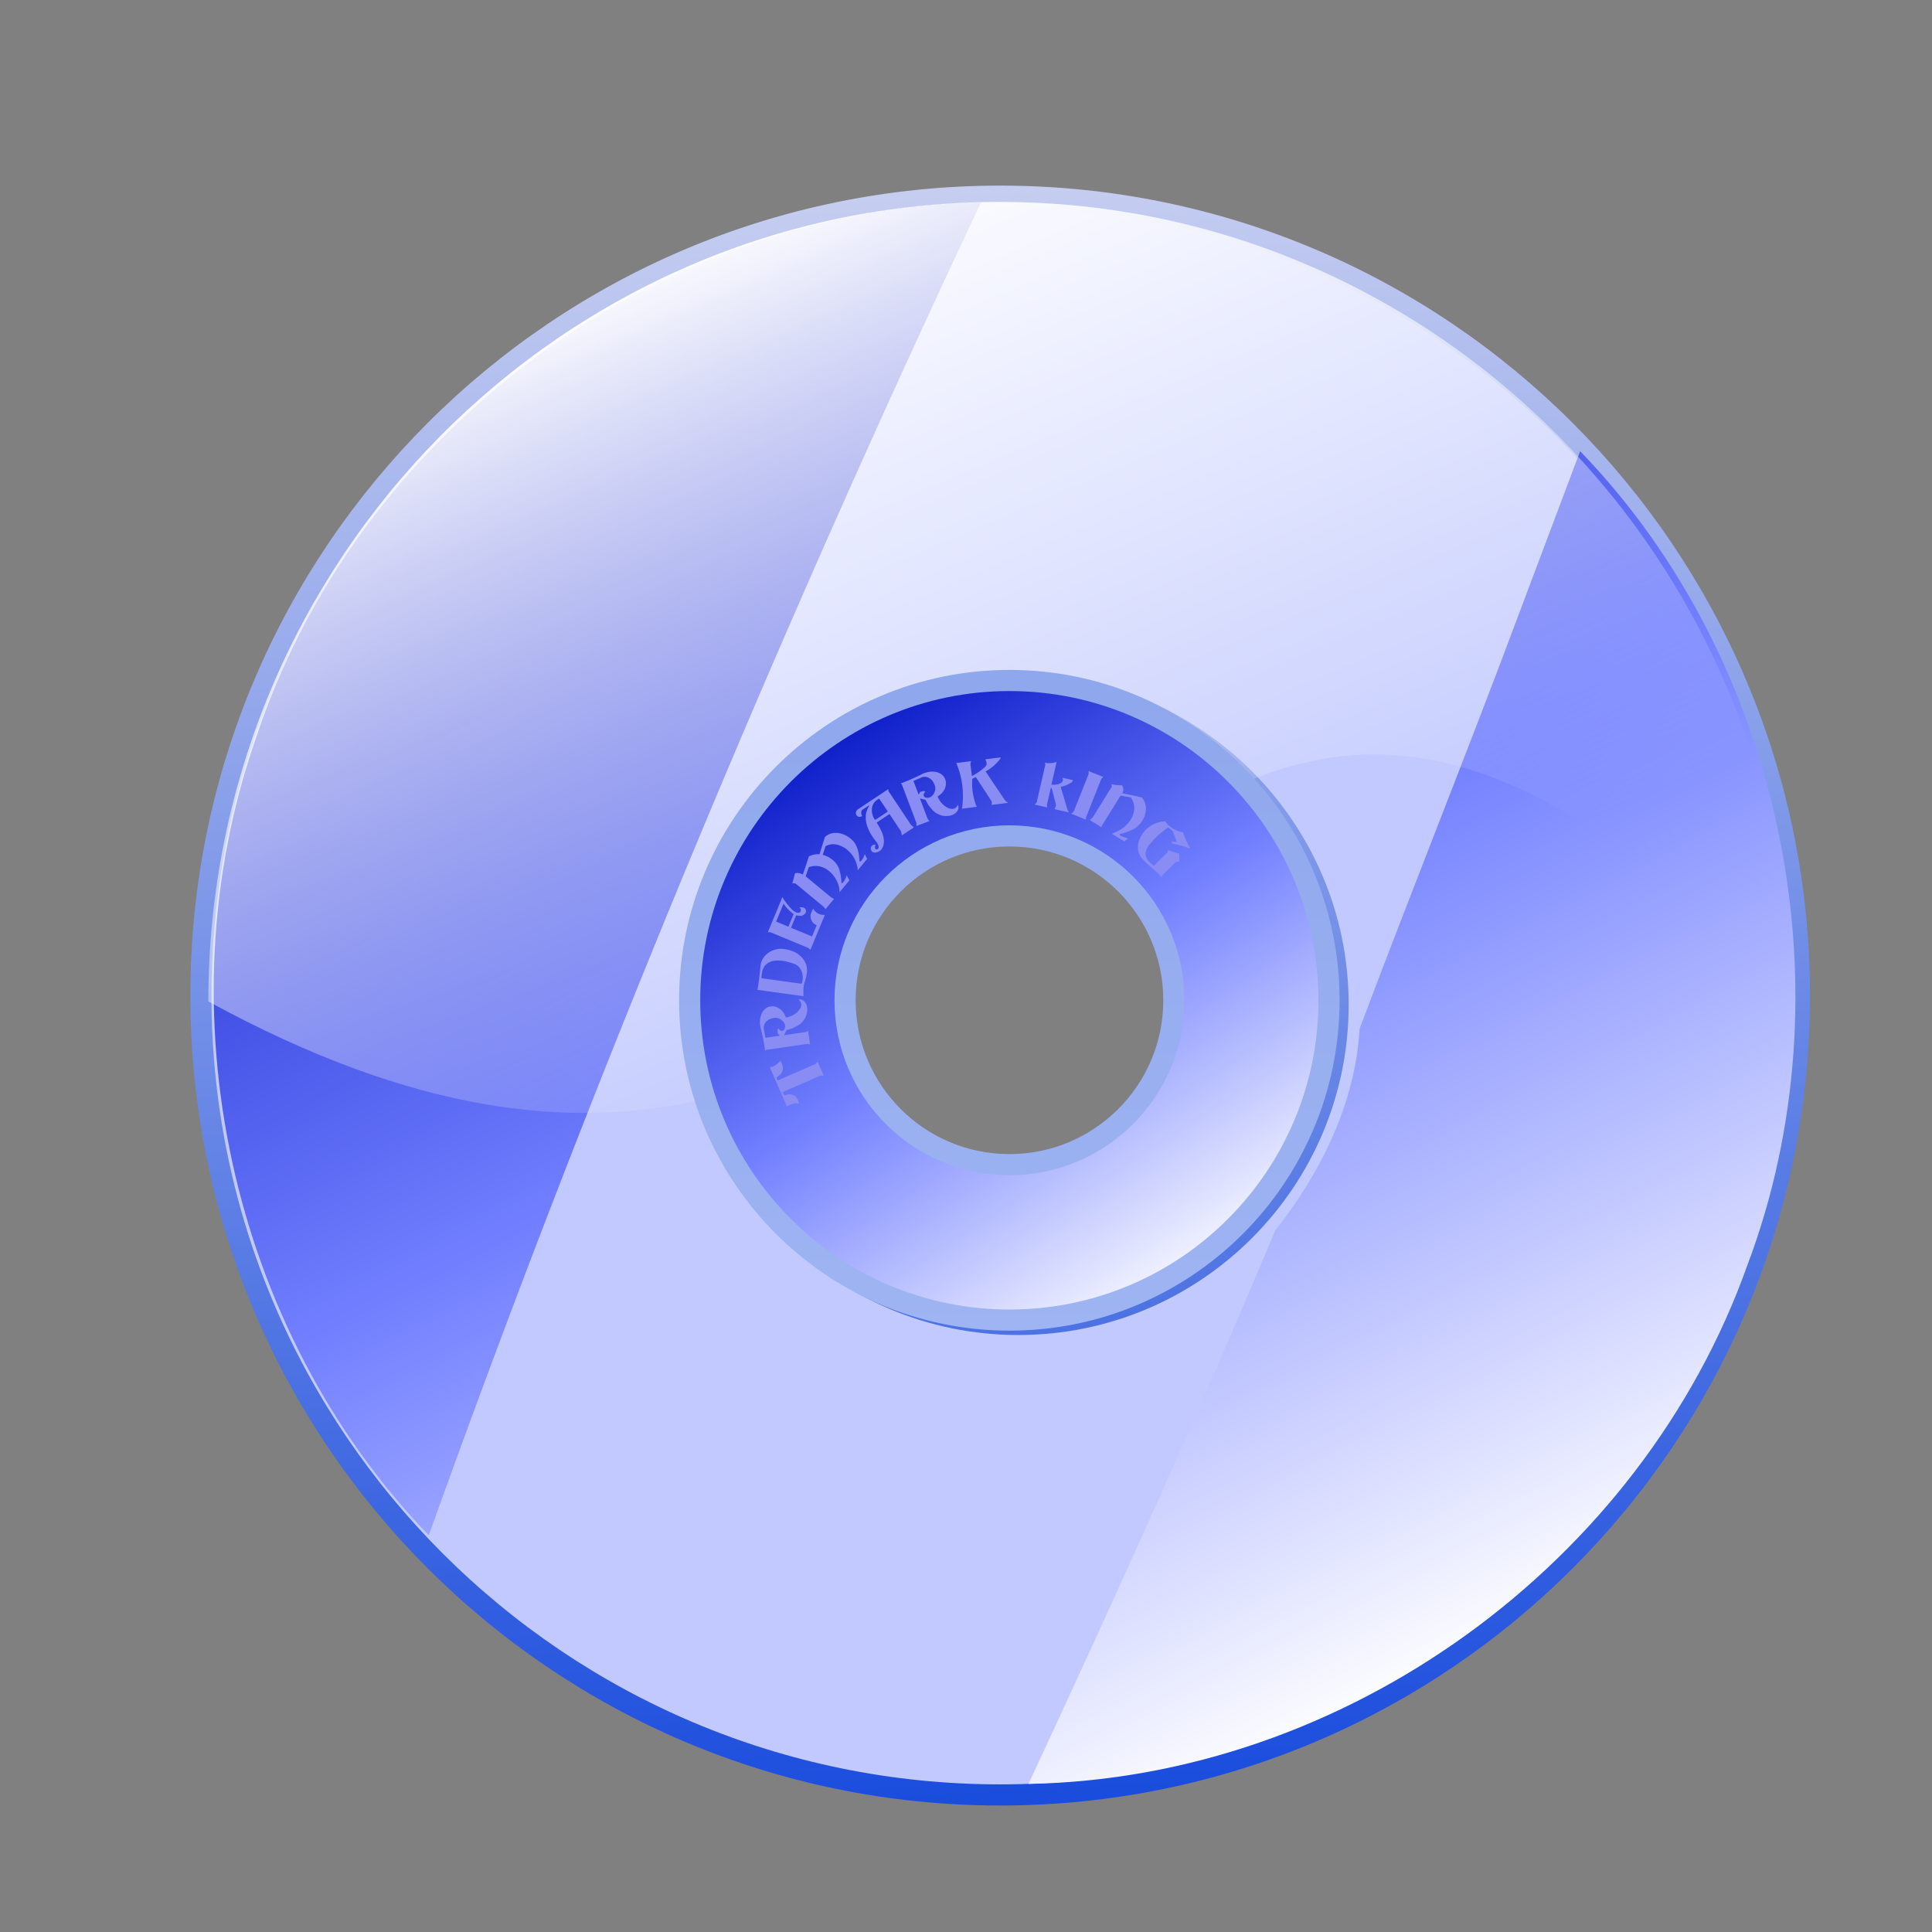 <?xml version="1.0" encoding="UTF-8" standalone="no"?>
<!-- Created with Inkscape (http://www.inkscape.org/) -->
<svg
   xmlns:dc="http://purl.org/dc/elements/1.1/"
   xmlns:cc="http://creativecommons.org/ns#"
   xmlns:rdf="http://www.w3.org/1999/02/22-rdf-syntax-ns#"
   xmlns:svg="http://www.w3.org/2000/svg"
   xmlns="http://www.w3.org/2000/svg"
   xmlns:xlink="http://www.w3.org/1999/xlink"
   xmlns:sodipodi="http://sodipodi.sourceforge.net/DTD/sodipodi-0.dtd"
   xmlns:inkscape="http://www.inkscape.org/namespaces/inkscape"
   id="svg2"
   sodipodi:version="0.32"
   inkscape:version="0.46"
   width="256"
   height="256"
   version="1.0"
   sodipodi:docbase="/media/disk-hdb2"
   sodipodi:docname="tools-media-optical-erase.svg"
   inkscape:output_extension="org.inkscape.output.svg.inkscape">
  <rect width="100%" height="100%" fill="#808080" stroke="none"/>
  <defs
     id="defs5">
    <inkscape:perspective
       sodipodi:type="inkscape:persp3d"
       inkscape:vp_x="0 : 128 : 1"
       inkscape:vp_y="0 : 1000 : 0"
       inkscape:vp_z="256 : 128 : 1"
       inkscape:persp3d-origin="128 : 85.333333 : 1"
       id="perspective37" />
    <linearGradient
       id="linearGradient2852">
      <stop
         style="stop-color:white;stop-opacity:1"
         offset="0"
         id="stop2854" />
      <stop
         style="stop-color:white;stop-opacity:0"
         offset="1"
         id="stop2858" />
    </linearGradient>
    <linearGradient
       id="linearGradient2844">
      <stop
         id="stop2846"
         offset="0"
         style="stop-color:white;stop-opacity:1" />
      <stop
         style="stop-color:#717fff;stop-opacity:1;"
         offset="0.5"
         id="stop2848" />
      <stop
         id="stop2850"
         offset="1"
         style="stop-color:white;stop-opacity:0" />
    </linearGradient>
    <linearGradient
       inkscape:collect="always"
       id="linearGradient2820">
      <stop
         style="stop-color:#9fb5f3;stop-opacity:1"
         offset="0"
         id="stop2822" />
      <stop
         style="stop-color:#8ea6ec;stop-opacity:1"
         offset="1"
         id="stop2824" />
    </linearGradient>
    <linearGradient
       inkscape:collect="always"
       id="linearGradient2770">
      <stop
         style="stop-color:#174add;stop-opacity:1"
         offset="0"
         id="stop2772" />
      <stop
         style="stop-color:#c9d0f1;stop-opacity:1"
         offset="1"
         id="stop2774" />
    </linearGradient>
    <linearGradient
       id="linearGradient2760">
      <stop
         style="stop-color:#0010c1;stop-opacity:1;"
         offset="0"
         id="stop2762" />
      <stop
         id="stop2768"
         offset="0.5"
         style="stop-color:#717fff;stop-opacity:1;" />
      <stop
         style="stop-color:white;stop-opacity:1;"
         offset="1"
         id="stop2764" />
    </linearGradient>
    <linearGradient
       inkscape:collect="always"
       xlink:href="#linearGradient2760"
       id="linearGradient2798"
       gradientUnits="userSpaceOnUse"
       x1="76.255"
       y1="36.312"
       x2="175.508"
       y2="229.371" />
    <linearGradient
       inkscape:collect="always"
       xlink:href="#linearGradient2770"
       id="linearGradient2800"
       gradientUnits="userSpaceOnUse"
       x1="136.17"
       y1="242.08"
       x2="124.066"
       y2="19.972" />
    <linearGradient
       inkscape:collect="always"
       xlink:href="#linearGradient2760"
       id="linearGradient2815"
       x1="104.51"
       y1="94.411"
       x2="155.726"
       y2="174.298"
       gradientUnits="userSpaceOnUse" />
    <linearGradient
       inkscape:collect="always"
       xlink:href="#linearGradient2760"
       id="linearGradient3183"
       gradientUnits="userSpaceOnUse"
       gradientTransform="translate(-1.21,0.605)"
       x1="104.51"
       y1="94.411"
       x2="155.726"
       y2="174.298" />
    <linearGradient
       inkscape:collect="always"
       xlink:href="#linearGradient2820"
       id="linearGradient3185"
       gradientUnits="userSpaceOnUse"
       gradientTransform="translate(-1.21,0.605)"
       x1="134.953"
       y1="180.354"
       x2="134.953"
       y2="84.732" />
    <linearGradient
       inkscape:collect="always"
       xlink:href="#linearGradient2852"
       id="linearGradient3188"
       gradientUnits="userSpaceOnUse"
       gradientTransform="matrix(0.99,0,0,1,1.868,1.351)"
       x1="76.255"
       y1="36.312"
       x2="121.978"
       y2="144.913" />
    <linearGradient
       inkscape:collect="always"
       xlink:href="#linearGradient2770"
       id="linearGradient3199"
       gradientUnits="userSpaceOnUse"
       x1="136.17"
       y1="242.08"
       x2="124.066"
       y2="19.972"
       gradientTransform="translate(0.589,0.589)" />
    <linearGradient
       inkscape:collect="always"
       xlink:href="#linearGradient2760"
       id="linearGradient3203"
       gradientUnits="userSpaceOnUse"
       gradientTransform="matrix(1.008,0,0,1.008,5.6190526e-2,-0.821)"
       x1="76.255"
       y1="36.312"
       x2="175.508"
       y2="229.371" />
    <linearGradient
       gradientTransform="matrix(0.458,0,0,0.458,12.358,81.059)"
       y2="50.574"
       x2="215.891"
       y1="113.364"
       x1="155.814"
       spreadMethod="reflect"
       gradientUnits="userSpaceOnUse"
       id="linearGradient3403"
       xlink:href="#linearGradient3369"
       inkscape:collect="always" />
    <linearGradient
       y2="78.618"
       x2="-79.283"
       y1="145.672"
       x1="-81.182"
       gradientUnits="userSpaceOnUse"
       id="linearGradient3397"
       xlink:href="#linearGradient3387"
       inkscape:collect="always" />
    <linearGradient
       gradientUnits="userSpaceOnUse"
       y2="78.618"
       x2="-79.283"
       y1="145.672"
       x1="-81.182"
       id="linearGradient3393"
       xlink:href="#linearGradient3387"
       inkscape:collect="always" />
    <linearGradient
       spreadMethod="reflect"
       gradientUnits="userSpaceOnUse"
       y2="50.574"
       x2="215.891"
       y1="113.364"
       x1="155.814"
       id="linearGradient3375"
       xlink:href="#linearGradient3369"
       inkscape:collect="always" />
    <linearGradient
       y2="-7.475"
       x2="16.093"
       y1="-7.475"
       x1="13.515"
       spreadMethod="reflect"
       gradientUnits="userSpaceOnUse"
       id="linearGradient2595"
       xlink:href="#linearGradient3578"
       inkscape:collect="always" />
    <linearGradient
       y2="-7.475"
       x2="16.093"
       y1="-7.475"
       x1="13.515"
       spreadMethod="reflect"
       gradientUnits="userSpaceOnUse"
       id="linearGradient2593"
       xlink:href="#linearGradient3578"
       inkscape:collect="always" />
    <linearGradient
       y2="-7.475"
       x2="16.093"
       y1="-7.475"
       x1="13.515"
       spreadMethod="reflect"
       gradientUnits="userSpaceOnUse"
       id="linearGradient2591"
       xlink:href="#linearGradient3578"
       inkscape:collect="always" />
    <linearGradient
       y2="-7.475"
       x2="16.093"
       y1="-7.475"
       x1="13.515"
       spreadMethod="reflect"
       gradientUnits="userSpaceOnUse"
       id="linearGradient2589"
       xlink:href="#linearGradient3578"
       inkscape:collect="always" />
    <linearGradient
       y2="-7.475"
       x2="16.093"
       y1="-7.475"
       x1="13.515"
       spreadMethod="reflect"
       gradientUnits="userSpaceOnUse"
       id="linearGradient2587"
       xlink:href="#linearGradient3578"
       inkscape:collect="always" />
    <linearGradient
       y2="-7.475"
       x2="16.093"
       y1="-7.475"
       x1="13.515"
       spreadMethod="reflect"
       gradientUnits="userSpaceOnUse"
       id="linearGradient2585"
       xlink:href="#linearGradient3578"
       inkscape:collect="always" />
    <linearGradient
       y2="-7.475"
       x2="16.093"
       y1="-7.475"
       x1="13.515"
       spreadMethod="reflect"
       gradientUnits="userSpaceOnUse"
       id="linearGradient2583"
       xlink:href="#linearGradient3578"
       inkscape:collect="always" />
    <linearGradient
       y2="-7.475"
       x2="16.093"
       y1="-7.475"
       x1="13.515"
       spreadMethod="reflect"
       gradientUnits="userSpaceOnUse"
       id="linearGradient2581"
       xlink:href="#linearGradient3578"
       inkscape:collect="always" />
    <linearGradient
       y2="-7.475"
       x2="16.093"
       y1="-7.475"
       x1="13.515"
       spreadMethod="reflect"
       gradientUnits="userSpaceOnUse"
       id="linearGradient2579"
       xlink:href="#linearGradient3578"
       inkscape:collect="always" />
    <linearGradient
       y2="-7.475"
       x2="16.093"
       y1="-7.475"
       x1="13.515"
       spreadMethod="reflect"
       gradientUnits="userSpaceOnUse"
       id="linearGradient2577"
       xlink:href="#linearGradient3578"
       inkscape:collect="always" />
    <linearGradient
       y2="-7.475"
       x2="16.093"
       y1="-7.475"
       x1="13.515"
       spreadMethod="reflect"
       gradientUnits="userSpaceOnUse"
       id="linearGradient2575"
       xlink:href="#linearGradient3578"
       inkscape:collect="always" />
    <linearGradient
       y2="-7.475"
       x2="16.093"
       y1="-7.475"
       x1="13.515"
       spreadMethod="reflect"
       gradientUnits="userSpaceOnUse"
       id="linearGradient2573"
       xlink:href="#linearGradient3578"
       inkscape:collect="always" />
    <linearGradient
       y2="-7.475"
       x2="16.093"
       y1="-7.475"
       x1="13.515"
       spreadMethod="reflect"
       gradientUnits="userSpaceOnUse"
       id="linearGradient2571"
       xlink:href="#linearGradient3578"
       inkscape:collect="always" />
    <linearGradient
       y2="-7.475"
       x2="16.093"
       y1="-7.475"
       x1="13.515"
       spreadMethod="reflect"
       gradientUnits="userSpaceOnUse"
       id="linearGradient2569"
       xlink:href="#linearGradient3578"
       inkscape:collect="always" />
    <linearGradient
       y2="-7.475"
       x2="16.093"
       y1="-7.475"
       x1="13.515"
       spreadMethod="reflect"
       gradientUnits="userSpaceOnUse"
       id="linearGradient2567"
       xlink:href="#linearGradient3578"
       inkscape:collect="always" />
    <linearGradient
       y2="-7.475"
       x2="16.093"
       y1="-7.475"
       x1="13.515"
       spreadMethod="reflect"
       gradientUnits="userSpaceOnUse"
       id="linearGradient2565"
       xlink:href="#linearGradient3578"
       inkscape:collect="always" />
    <linearGradient
       y2="-7.475"
       x2="16.093"
       y1="-7.475"
       x1="13.515"
       spreadMethod="reflect"
       gradientUnits="userSpaceOnUse"
       id="linearGradient2563"
       xlink:href="#linearGradient3578"
       inkscape:collect="always" />
    <linearGradient
       y2="-7.475"
       x2="16.093"
       y1="-7.475"
       x1="13.515"
       spreadMethod="reflect"
       gradientUnits="userSpaceOnUse"
       id="linearGradient2561"
       xlink:href="#linearGradient3578"
       inkscape:collect="always" />
    <linearGradient
       y2="-7.475"
       x2="16.093"
       y1="-7.475"
       x1="13.515"
       spreadMethod="reflect"
       gradientUnits="userSpaceOnUse"
       id="linearGradient2559"
       xlink:href="#linearGradient3578"
       inkscape:collect="always" />
    <linearGradient
       y2="-7.475"
       x2="16.093"
       y1="-7.475"
       x1="13.515"
       spreadMethod="reflect"
       gradientUnits="userSpaceOnUse"
       id="linearGradient2557"
       xlink:href="#linearGradient3578"
       inkscape:collect="always" />
    <linearGradient
       y2="-7.475"
       x2="16.093"
       y1="-7.475"
       x1="13.515"
       spreadMethod="reflect"
       gradientUnits="userSpaceOnUse"
       id="linearGradient2555"
       xlink:href="#linearGradient3578"
       inkscape:collect="always" />
    <linearGradient
       y2="-7.475"
       x2="16.093"
       y1="-7.475"
       x1="13.515"
       spreadMethod="reflect"
       gradientUnits="userSpaceOnUse"
       id="linearGradient2553"
       xlink:href="#linearGradient3578"
       inkscape:collect="always" />
    <linearGradient
       y2="-7.475"
       x2="16.093"
       y1="-7.475"
       x1="13.515"
       spreadMethod="reflect"
       gradientUnits="userSpaceOnUse"
       id="linearGradient2551"
       xlink:href="#linearGradient3578"
       inkscape:collect="always" />
    <linearGradient
       y2="-7.475"
       x2="16.093"
       y1="-2.21"
       x1="15.65"
       spreadMethod="reflect"
       gradientUnits="userSpaceOnUse"
       id="linearGradient3610"
       xlink:href="#linearGradient3578"
       inkscape:collect="always" />
    <linearGradient
       y2="-7.475"
       x2="16.093"
       y1="-6.409"
       x1="10.621"
       spreadMethod="reflect"
       gradientUnits="userSpaceOnUse"
       id="linearGradient3608"
       xlink:href="#linearGradient3578"
       inkscape:collect="always" />
    <linearGradient
       y2="-1.513"
       x2="9.718"
       y1="-5.887"
       x1="11.187"
       spreadMethod="reflect"
       gradientUnits="userSpaceOnUse"
       id="linearGradient3606"
       xlink:href="#linearGradient3578"
       inkscape:collect="always" />
    <linearGradient
       y2="-4.516"
       x2="12.916"
       y1="-3.754"
       x1="7.771"
       spreadMethod="reflect"
       gradientUnits="userSpaceOnUse"
       id="linearGradient3604"
       xlink:href="#linearGradient3578"
       inkscape:collect="always" />
    <linearGradient
       y2="-3.733"
       x2="14.94"
       y1="-2.275"
       x1="17.083"
       spreadMethod="reflect"
       gradientUnits="userSpaceOnUse"
       id="linearGradient3602"
       xlink:href="#linearGradient3578"
       inkscape:collect="always" />
    <linearGradient
       y2="-1.992"
       x2="17.377"
       y1="-6.256"
       x1="15.582"
       spreadMethod="reflect"
       gradientUnits="userSpaceOnUse"
       id="linearGradient3600"
       xlink:href="#linearGradient3578"
       inkscape:collect="always" />
    <linearGradient
       y2="-7.475"
       x2="16.093"
       y1="-10.978"
       x1="16.691"
       spreadMethod="reflect"
       gradientUnits="userSpaceOnUse"
       id="linearGradient3598"
       xlink:href="#linearGradient3578"
       inkscape:collect="always" />
    <linearGradient
       y2="-11.199"
       x2="11.132"
       y1="-11.391"
       x1="16.387"
       spreadMethod="reflect"
       gradientUnits="userSpaceOnUse"
       id="linearGradient3596"
       xlink:href="#linearGradient3578"
       inkscape:collect="always" />
    <linearGradient
       y2="-2.688"
       x2="8.696"
       y1="-11.587"
       x1="12.035"
       spreadMethod="reflect"
       gradientUnits="userSpaceOnUse"
       id="linearGradient3594"
       xlink:href="#linearGradient3578"
       inkscape:collect="always" />
    <linearGradient
       y2="-5.778"
       x2="11.372"
       y1="-10.151"
       x1="12.906"
       spreadMethod="reflect"
       gradientUnits="userSpaceOnUse"
       id="linearGradient3592"
       xlink:href="#linearGradient3578"
       inkscape:collect="always" />
    <linearGradient
       y2="-6.953"
       x2="17.747"
       y1="-5.908"
       x1="16.387"
       spreadMethod="reflect"
       gradientUnits="userSpaceOnUse"
       id="linearGradient3590"
       xlink:href="#linearGradient3578"
       inkscape:collect="always" />
    <linearGradient
       y2="-8.019"
       x2="17.075"
       y1="-7.475"
       x1="13.515"
       spreadMethod="reflect"
       gradientUnits="userSpaceOnUse"
       id="linearGradient3588"
       xlink:href="#linearGradient3578"
       inkscape:collect="always" />
    <linearGradient
       y2="-6.583"
       x2="18.617"
       y1="-5.212"
       x1="16.909"
       spreadMethod="reflect"
       gradientUnits="userSpaceOnUse"
       id="linearGradient3586"
       xlink:href="#linearGradient3578"
       inkscape:collect="always" />
    <linearGradient
       spreadMethod="reflect"
       gradientUnits="userSpaceOnUse"
       y2="-7.475"
       x2="16.093"
       y1="-7.475"
       x1="13.515"
       id="linearGradient3584"
       xlink:href="#linearGradient3578"
       inkscape:collect="always" />
    <inkscape:perspective
       sodipodi:type="inkscape:persp3d"
       inkscape:vp_x="0 : 128 : 1"
       inkscape:vp_y="0 : 1000 : 0"
       inkscape:vp_z="256 : 128 : 1"
       inkscape:persp3d-origin="128 : 85.333333 : 1"
       id="perspective2503" />
    <linearGradient
       id="linearGradient3578">
      <stop
         id="stop3580"
         offset="0"
         style="stop-color:#000000;stop-opacity:1;" />
      <stop
         id="stop3582"
         offset="1"
         style="stop-color:#fffcfc;stop-opacity:1;" />
    </linearGradient>
    <linearGradient
       id="linearGradient3369"
       inkscape:collect="always">
      <stop
         id="stop3371"
         offset="0"
         style="stop-color:#6465df;stop-opacity:1" />
      <stop
         id="stop3373"
         offset="1"
         style="stop-color:#ffffff;stop-opacity:1" />
    </linearGradient>
    <linearGradient
       id="linearGradient3387"
       inkscape:collect="always">
      <stop
         id="stop3389"
         offset="0"
         style="stop-color:#000000;stop-opacity:1;" />
      <stop
         id="stop3391"
         offset="1"
         style="stop-color:#ffffff;stop-opacity:1" />
    </linearGradient>
  </defs>
  <sodipodi:namedview
     inkscape:window-height="1025"
     inkscape:window-width="1680"
     inkscape:pageshadow="2"
     inkscape:pageopacity="0.0"
     guidetolerance="10.0"
     gridtolerance="10.0"
     objecttolerance="10.0"
     borderopacity="1.0"
     bordercolor="#666666"
     pagecolor="#ffffff"
     id="base"
     inkscape:zoom="3.3984375"
     inkscape:cx="128"
     inkscape:cy="151.54023"
     inkscape:window-x="-5"
     inkscape:window-y="0"
     inkscape:current-layer="svg2"
     showgrid="false" />
  <g
     id="g3208">
    <path
       style="fill:#c1c9fe;fill-opacity:1;stroke:url(#linearGradient3199);stroke-width:2.8;stroke-linecap:round;stroke-linejoin:round;stroke-miterlimit:4;stroke-dasharray:none;stroke-dashoffset:0;stroke-opacity:1"
       d="M 132.526,25.995 C 74.064,25.995 26.62,73.47 26.62,131.932 C 26.62,190.395 74.064,237.839 132.526,237.839 C 190.988,237.839 238.432,190.395 238.432,131.932 C 238.432,73.47 190.988,25.995 132.526,25.995 z M 134.932,90.776 C 158.317,90.776 177.307,109.735 177.307,133.12 C 177.307,156.505 158.317,175.495 134.932,175.495 C 111.547,175.495 92.589,156.505 92.589,133.12 C 92.589,109.735 111.547,90.776 134.932,90.776 z"
       id="path3195" />
    <path
       id="path1873"
       d="M 129.969 26.844 L 129.062 26.875 C 86.567 27.957 47.046 57.626 33.812 98.094 C 21.376 133.987 30.495 176.119 56.812 203.438 C 78.247 143.59 102.644 84.886 129.719 27.375 L 129.969 26.844 z M 209.375 59.781 C 206.78 66.673 204.189 73.577 201.594 80.469 C 194.637 99.145 187.148 117.722 180.156 136.312 C 179.585 146.23 174.996 155.419 168.969 163.062 C 158.631 187.767 147.575 212.092 136.281 236.375 C 178.323 235.625 217.475 207.165 231.531 167.656 C 245.223 131.407 236.393 87.737 209.375 59.781 z M 135.531 92.125 C 134.839 92.136 134.166 92.168 133.469 92.219 C 110.557 92.674 91.591 115.421 95.188 138.031 C 97.378 159.971 119.981 177.081 141.75 173.094 C 151.336 171.378 161.837 166.625 166.781 157.875 C 169.681 149.132 175.351 140.929 176.25 131.75 C 176.081 110.205 156.994 91.775 135.531 92.125 z M 133.438 109.75 C 145.701 109.75 155.656 119.705 155.656 131.969 C 155.656 144.232 145.701 154.188 133.438 154.188 C 121.174 154.188 111.219 144.232 111.219 131.969 C 111.219 119.705 121.174 109.75 133.438 109.75 z "
       style="fill:url(#linearGradient3203);fill-opacity:1;stroke:none;stroke-width:2.8;stroke-linecap:round;stroke-linejoin:round;stroke-miterlimit:4;stroke-dasharray:none;stroke-dashoffset:0;stroke-opacity:1" />
    <path
       id="path2796"
       d="M 132.431,26.755 C 74.581,26.755 27.607,74.23 27.607,132.693 C 54.979,147.652 75.958,149.717 93.312,145.63 C 91.77,141.265 90.938,136.575 90.938,131.693 C 90.938,108.308 110.171,89.318 133.855,89.318 C 146.509,89.318 157.871,94.736 165.727,103.349 C 184.441,95.744 205.621,99.147 237.224,132.693 C 237.224,74.23 190.281,26.755 132.431,26.755 z"
       style="fill:url(#linearGradient3188);fill-opacity:1;stroke:none;stroke-width:2.8;stroke-linecap:round;stroke-linejoin:round;stroke-miterlimit:4;stroke-dashoffset:0;stroke-opacity:1" />
    <path
       id="path2807"
       d="M 133.758,90.168 C 110.373,90.168 91.383,109.158 91.383,132.543 C 91.383,155.928 110.373,174.918 133.758,174.918 C 157.143,174.918 176.102,155.928 176.102,132.543 C 176.102,109.158 157.143,90.168 133.758,90.168 z M 133.758,110.761 C 145.785,110.761 155.54,120.516 155.54,132.543 C 155.54,144.569 145.785,154.324 133.758,154.324 C 121.732,154.324 111.977,144.569 111.977,132.543 C 111.977,120.516 121.732,110.761 133.758,110.761 z"
       style="fill:url(#linearGradient3183);fill-opacity:1;stroke:url(#linearGradient3185);stroke-width:2.8;stroke-linecap:round;stroke-linejoin:round;stroke-miterlimit:4;stroke-dasharray:none;stroke-dashoffset:0;stroke-opacity:1" />
    <path
       sodipodi:nodetypes="cscsscccccccccsscsccccccccccccccccccssssssccccsssssscsccscccccsccscccsccccsscscccccccccsccccsccccsssssssssssccccccccccccccccccsccccscccscccscccscccsccccsssssccccsccssscsssssccccccccccccsccccccccccccccccccccccssssssccccsssssscsccscccccscccssccccccccsccssccccccccccccccscccccccsccccccsccccccccscccccccccsscccccccsccsccscssccccccccssssccccccc"
       id="text2832"
       d="M 104.276,146.624 C 104.426,146.539 104.613,146.428 104.769,146.359 C 105.116,146.208 105.51,146.144 105.884,146.236 C 105.836,146.08 105.793,145.892 105.725,145.736 C 105.696,145.67 105.647,145.603 105.618,145.537 C 105.231,144.989 104.584,144.879 104.015,145.127 L 103.916,145.17 L 103.714,144.709 L 108.737,142.514 C 108.866,142.517 109.022,142.537 109.161,142.564 L 108.329,140.659 C 108.247,140.764 108.159,140.9 108.066,140.98 L 103.044,143.175 L 102.871,142.779 C 103.041,142.695 103.209,142.563 103.358,142.409 C 103.803,141.989 103.816,141.413 103.596,140.91 C 103.55,140.803 103.455,140.677 103.392,140.577 C 103.115,140.865 102.839,141.133 102.518,141.273 C 102.377,141.335 102.173,141.385 101.999,141.412 L 104.276,146.624 M 100.752,136.058 C 101.015,137.047 101.216,138.046 101.363,139.052 L 101.352,139.226 L 101.527,139.119 L 106.986,138.32 L 107.344,138.405 L 107.079,136.588 L 106.757,136.753 L 103.89,137.173 L 104.218,136.497 L 104.994,136.265 L 105.855,135.812 C 106.617,135.3 107.08,134.359 106.946,133.442 C 106.854,132.937 106.459,132.349 105.906,132.43 L 105.835,132.44 L 105.818,132.506 C 105.85,132.538 105.906,132.548 105.946,132.579 C 106.043,132.683 106.142,132.859 106.164,133.011 C 106.193,133.206 106.129,133.452 106.029,133.64 C 105.647,134.26 104.903,134.714 104.182,134.819 C 104.164,134.822 104.126,134.809 104.117,134.811 C 103.861,133.93 103.039,133.222 102.122,133.356 C 102.033,133.369 101.937,133.401 101.857,133.413 C 100.907,133.761 100.583,134.9 100.721,135.844 L 100.752,136.058 M 101.187,136.231 C 101.165,135.643 101.594,135.162 102.132,134.983 C 102.263,134.945 102.43,134.903 102.563,134.883 C 102.652,134.87 102.753,134.874 102.815,134.865 C 103.355,134.886 103.951,135.354 104.029,135.888 C 104.051,136.039 104.016,136.235 103.932,136.402 C 103.866,136.512 103.759,136.591 103.652,136.607 C 103.492,136.63 103.264,136.5 103.178,136.285 C 103.118,136.312 103.075,136.391 103.037,136.442 C 103.017,136.554 103.019,136.691 103.033,136.788 L 103.058,136.958 C 103.12,137.012 103.178,137.095 103.256,137.129 C 103.258,137.147 103.304,137.213 103.307,137.23 L 103.29,137.242 L 101.429,137.514 L 101.187,136.231 M 100.783,127.839 C 100.717,128.575 100.642,129.318 100.54,130.058 C 100.49,130.415 100.417,130.814 100.369,131.161 L 106.467,132.004 C 106.454,131.575 106.434,131.127 106.494,130.69 C 106.51,130.574 106.552,130.407 106.568,130.291 C 106.723,129.886 106.84,129.438 106.898,129.019 L 106.943,128.69 C 106.981,127.032 105.555,125.981 104.039,125.772 C 103.825,125.742 103.555,125.723 103.329,125.719 C 102.136,125.8 100.988,126.613 100.783,127.839 M 100.893,129.471 L 100.997,128.722 C 101.048,128.484 101.149,128.28 101.278,128.071 C 101.792,127.306 102.772,127.187 103.672,127.311 C 104.243,127.39 104.835,127.572 105.276,127.732 C 106.17,128.101 106.469,129.033 106.346,129.924 C 106.332,130.022 106.298,130.136 106.287,130.216 L 106.187,130.348 L 100.927,129.621 C 100.914,129.583 100.906,129.509 100.893,129.471 M 101.74,123.531 L 102.075,123.524 L 107.147,125.623 L 107.378,125.865 L 109.292,121.241 C 109.041,121.235 108.761,121.207 108.536,121.114 C 108.229,120.986 107.941,120.741 107.761,120.423 L 107.724,120.466 C 107.655,120.583 107.566,120.751 107.508,120.893 L 107.442,121.051 C 107.255,121.645 107.591,122.339 108.173,122.58 C 108.19,122.587 108.213,122.577 108.221,122.581 L 107.598,124.086 L 104.813,122.933 L 105.494,121.286 C 105.732,121.346 105.973,121.377 106.221,121.344 C 106.454,121.274 106.685,121.117 106.764,120.925 C 106.815,120.801 106.802,120.62 106.738,120.447 C 106.683,120.366 106.582,120.305 106.499,120.27 C 106.333,120.202 106.11,120.197 105.934,120.27 C 105.951,120.277 105.977,120.308 105.994,120.315 C 106.045,120.355 106.091,120.433 106.112,120.5 C 106.114,120.588 106.126,120.701 106.099,120.767 C 106.081,120.809 106.021,120.861 105.983,120.904 C 105.807,120.978 105.632,120.954 105.474,120.888 C 105.324,120.826 105.15,120.706 105.029,120.597 C 104.509,120.09 104.031,119.502 103.668,118.875 L 101.74,123.531 M 102.842,122.117 L 103.823,119.747 C 104.184,120.286 104.636,120.746 105.16,121.129 L 104.472,122.792 L 102.842,122.117 M 107.189,113.458 L 106.388,115.879 C 106.08,115.729 105.677,115.595 105.344,115.716 L 104.989,117.047 C 105.14,117.02 105.282,117.032 105.434,117.088 L 109.116,120.135 L 109.396,120.46 L 110.509,119.115 L 110.132,118.908 L 106.762,116.119 L 107.166,114.911 C 108.153,114.524 109.133,114.822 109.882,115.442 C 110.686,116.107 111.248,117.192 111.249,118.221 L 112.546,116.654 L 112.182,115.979 L 112.173,116.018 C 112.094,116.326 111.961,116.614 111.766,116.849 C 111.72,116.905 111.65,116.975 111.598,117.038 L 111.503,116.983 C 111.474,116.327 111.361,115.673 111.162,115.053 C 110.979,114.609 110.682,114.235 110.329,113.942 C 109.961,113.638 109.498,113.407 109.024,113.26 L 109.385,112.132 C 109.645,111.974 110.013,111.882 110.311,111.86 C 111.02,111.851 111.733,112.161 112.281,112.614 C 113.078,113.274 113.624,114.322 113.654,115.316 L 114.899,113.812 L 114.588,113.157 C 114.52,113.451 114.353,113.78 114.158,114.016 C 114.118,114.065 114.047,114.122 114.006,114.171 L 113.893,114.124 C 113.829,113.171 113.702,112.224 113.08,111.465 C 112.968,111.36 112.834,111.226 112.709,111.123 C 111.753,110.331 110.315,109.993 109.307,110.9 L 108.59,113.192 C 108.105,113.141 107.625,113.27 107.189,113.458 M 113.569,107.316 C 113.519,107.371 113.502,107.426 113.462,107.496 C 113.364,107.658 113.402,107.893 113.487,108.02 C 113.632,108.237 113.919,108.327 114.173,108.157 C 114.196,108.142 114.231,108.097 114.261,108.077 C 114.251,108.062 114.216,108.042 114.211,108.035 C 114.066,107.818 114.078,107.528 114.243,107.321 L 115.134,106.727 L 115.174,106.754 C 115.009,107.026 114.877,107.363 114.777,107.668 C 114.533,108.794 114.982,109.922 115.601,110.851 C 115.771,111.105 115.973,111.36 116.148,111.589 L 116.223,111.702 C 116.352,111.896 116.46,112.139 116.422,112.358 C 116.382,112.428 116.34,112.478 116.28,112.518 C 116.158,112.578 116.045,112.555 115.986,112.466 C 115.901,112.338 115.908,112.074 116.033,111.969 C 115.906,111.891 115.738,111.916 115.626,111.991 C 115.551,112.041 115.474,112.136 115.426,112.211 C 115.396,112.296 115.364,112.393 115.384,112.488 C 115.399,112.575 115.451,112.703 115.491,112.763 C 115.706,113.085 116.21,112.997 116.555,112.768 C 116.637,112.713 116.724,112.633 116.782,112.573 C 117.581,111.467 116.827,110.012 116.168,109.023 L 116.183,108.981 L 117.86,107.863 L 119.393,110.162 L 119.508,110.691 L 121.088,109.637 L 120.703,109.288 L 117.738,104.84 L 117.688,104.57 L 113.569,107.316 M 116.048,106.118 C 116.105,106.058 116.18,106.008 116.247,105.963 C 116.322,105.913 116.42,105.848 116.497,105.818 L 117.615,107.496 L 117.573,107.578 L 116.008,108.621 L 115.903,108.594 C 115.404,107.845 115.336,106.754 116.048,106.118 M 122.312,102.502 C 121.403,102.972 120.471,103.383 119.52,103.743 L 119.347,103.77 L 119.49,103.918 L 121.443,109.077 L 121.438,109.445 L 123.155,108.795 L 122.924,108.516 L 121.898,105.806 L 122.629,105.982 L 123.022,106.69 L 123.65,107.433 C 124.313,108.067 125.332,108.317 126.199,107.989 C 126.672,107.79 127.161,107.278 126.964,106.756 L 126.938,106.689 L 126.87,106.686 C 126.846,106.724 126.848,106.781 126.827,106.827 C 126.746,106.944 126.595,107.079 126.452,107.133 C 126.267,107.203 126.013,107.193 125.808,107.136 C 125.121,106.896 124.517,106.268 124.259,105.586 C 124.253,105.569 124.257,105.529 124.254,105.521 C 125.059,105.081 125.573,104.126 125.245,103.259 C 125.213,103.175 125.161,103.089 125.133,103.013 C 124.589,102.16 123.407,102.088 122.514,102.426 L 122.312,102.502 M 122.237,102.964 C 122.806,102.816 123.369,103.132 123.659,103.619 C 123.724,103.739 123.801,103.892 123.849,104.019 C 123.881,104.103 123.899,104.202 123.921,104.261 C 124.017,104.792 123.688,105.475 123.183,105.666 C 123.04,105.72 122.841,105.728 122.659,105.682 C 122.538,105.641 122.438,105.554 122.4,105.453 C 122.342,105.301 122.42,105.05 122.612,104.92 C 122.573,104.868 122.486,104.843 122.428,104.816 C 122.314,104.821 122.182,104.852 122.089,104.887 L 121.929,104.948 C 121.889,105.02 121.821,105.094 121.805,105.178 C 121.788,105.184 121.733,105.243 121.716,105.249 L 121.702,105.236 L 121.036,103.477 L 122.237,102.964 M 126.714,101.104 C 127.113,102.024 127.376,103.016 127.503,104.016 C 127.615,104.891 127.621,105.788 127.534,106.67 C 127.538,106.842 127.504,107.001 127.443,107.163 L 129.442,106.907 C 129.354,106.783 129.29,106.637 129.253,106.487 C 129.084,105.946 128.942,105.402 128.871,104.848 C 128.804,104.322 128.802,103.741 128.816,103.213 L 129.292,102.962 L 131.4,106.177 L 131.417,106.31 C 131.433,106.435 131.412,106.556 131.371,106.661 L 133.576,106.379 C 133.447,106.296 133.316,106.195 133.193,106.083 L 130.605,102.231 C 131.307,101.833 131.906,101.33 132.424,100.702 C 132.494,100.611 132.585,100.472 132.615,100.351 L 130.553,100.614 C 130.635,100.758 130.715,100.956 130.732,101.09 C 130.757,101.287 130.683,101.487 130.479,101.667 C 129.956,102.124 129.39,102.523 128.786,102.836 L 128.584,101.256 C 128.585,101.119 128.63,100.978 128.687,100.852 L 126.714,101.104 M 140.005,100.97 C 139.497,101.13 138.963,101.165 138.43,101.071 C 138.467,101.153 138.497,101.225 138.516,101.303 L 137.369,106.312 C 137.304,106.436 137.199,106.532 137.08,106.606 L 138.782,106.996 C 138.734,106.883 138.72,106.742 138.729,106.624 L 139.237,104.404 L 139.355,104.413 L 139.903,106.578 C 139.92,106.665 139.915,106.766 139.895,106.854 C 139.869,106.968 139.8,107.109 139.703,107.207 L 141.625,107.646 L 141.452,107.311 L 140.551,104.271 C 141.064,104.167 141.566,103.949 142.012,103.654 C 142.089,103.561 142.155,103.475 142.177,103.378 L 140.791,103.061 C 140.839,103.173 140.853,103.315 140.827,103.429 C 140.815,103.482 140.794,103.532 140.784,103.576 C 140.462,103.973 139.797,104.015 139.318,103.97 L 140.005,100.97 M 144.23,102.169 C 144.251,102.285 144.265,102.445 144.24,102.581 L 142.296,107.473 C 142.289,107.49 142.259,107.517 142.252,107.534 C 142.177,107.649 142.061,107.748 141.925,107.82 L 143.908,108.608 L 143.892,108.331 L 145.913,103.245 C 145.993,103.142 146.085,103.033 146.195,102.951 L 144.23,102.169 M 151.301,105.661 L 148.685,105.096 C 148.704,105.065 148.758,105.014 148.777,104.983 C 148.933,104.731 148.814,104.275 148.677,104.052 C 148.183,104.063 147.709,104.023 147.248,103.896 C 147.287,104.004 147.313,104.116 147.326,104.23 L 144.762,108.358 C 144.65,108.469 144.524,108.571 144.399,108.652 L 145.951,109.616 C 145.978,109.538 146.012,109.432 146.04,109.354 L 148.481,105.425 L 149.845,105.668 C 150.141,106.096 150.304,106.6 150.301,107.117 C 150.283,107.657 150.088,108.193 149.818,108.628 C 149.271,109.507 148.298,110.153 147.304,110.457 L 148.963,111.488 L 149.475,111.107 L 148.632,110.827 L 148.343,110.626 L 148.38,110.533 C 149.123,110.326 149.862,110.108 150.521,109.68 C 150.839,109.422 151.139,109.11 151.362,108.751 C 151.947,107.811 152.075,106.598 151.301,105.661 M 156.756,110.28 C 156.018,110.188 155.25,109.77 154.711,109.227 C 154.597,109.112 154.49,108.952 154.382,108.818 C 153.65,108.872 152.968,109.079 152.355,109.496 C 152.208,109.616 152.017,109.755 151.87,109.901 C 150.898,110.864 150.35,112.408 151.203,113.615 C 151.362,113.787 151.52,113.972 151.685,114.139 C 152.267,114.727 152.971,115.246 153.548,115.827 C 153.668,115.949 153.795,116.102 153.915,116.224 C 153.973,116.116 154.024,116.001 154.088,115.913 L 155.77,114.247 C 155.923,114.184 156.07,114.14 156.241,114.211 L 156.252,113.122 L 154.74,112.645 C 154.733,112.765 154.739,112.886 154.662,112.975 L 152.904,114.717 C 152.714,114.576 152.498,114.41 152.333,114.243 C 152.213,114.122 152.08,113.962 151.985,113.815 C 151.543,113.037 151.935,112.294 152.511,111.673 C 152.715,111.445 152.92,111.204 153.138,110.989 C 153.623,110.507 154.198,110.052 154.773,109.647 L 155.369,110.083 L 155.941,111.594 L 155.293,111.476 L 155.279,111.769 C 156.105,111.913 156.944,112.133 157.719,112.455 C 157.328,111.766 157.013,111.039 156.756,110.28"
       style="font-size:9px;font-style:normal;font-variant:normal;font-weight:bold;font-stretch:normal;text-align:start;line-height:100%;writing-mode:lr-tb;text-anchor:start;fill:#888cf3;fill-opacity:1;stroke:none;stroke-width:1px;stroke-linecap:butt;stroke-linejoin:miter;stroke-opacity:1;font-family:Becker" />
  </g>
  <g
     inkscape:label="1. réteg"
     id="layer1"
     transform="translate(0.371,1.59)">
    <g
       id="g2637">
      <g
         id="g3612"
         transform="translate(-2.572,0)">
        <g
           id="g2650"
           style="font-size:12px;font-style:normal;font-weight:normal;fill:url(#linearGradient3584);fill-opacity:1;stroke:none;stroke-width:1px;stroke-linecap:butt;stroke-linejoin:miter;stroke-opacity:1;font-family:Bitstream Vera Sans">
          <path
             style="fill:url(#linearGradient2551);fill-opacity:1"
             id="path2652"
             d="M 16.188,-12.219 L 12.094,-12.188 L 12.801,-11.48 L 16.895,-11.512 L 16.188,-12.219 z" />
          <path
             style="fill:url(#linearGradient2553);fill-opacity:1"
             id="path2654"
             d="M 12.094,-12.188 L 8.75,-3.438 L 9.457,-2.73 L 12.801,-11.48 L 12.094,-12.188 z" />
          <path
             style="fill:url(#linearGradient2555);fill-opacity:1"
             id="path2662"
             d="M 14.75,-5.688 L 15.531,-3.469 L 16.238,-2.762 L 15.457,-4.98 L 14.75,-5.688 z" />
          <path
             style="fill:url(#linearGradient2557);fill-opacity:1"
             id="path2664"
             d="M 15.531,-3.469 L 15.531,-3.438 L 16.238,-2.73 L 16.238,-2.762 L 15.531,-3.469 z" />
          <path
             style="fill:url(#linearGradient2559);fill-opacity:1"
             id="path2672"
             d="M 17.92,-11.52 C 17.479,-11.961 16.896,-12.234 16.188,-12.219 L 16.895,-11.512 C 17.604,-11.527 18.186,-11.254 18.627,-10.812 L 17.92,-11.52 z" />
          <path
             style="fill:url(#linearGradient3598);fill-opacity:1"
             id="path2674"
             d="M 16.219,-11.969 C 16.818,-11.966 17.317,-11.726 17.7,-11.343 L 18.407,-10.636 C 18.024,-11.019 17.525,-11.259 16.926,-11.262 L 16.219,-11.969 z" />
          <path
             style="fill:url(#linearGradient2561);fill-opacity:1"
             id="path2676"
             d="M 17.7,-11.343 C 19.262,-9.781 18.899,-5.843 15.594,-5.906 L 16.301,-5.199 C 19.606,-5.136 19.969,-9.074 18.407,-10.636 L 17.7,-11.343 z" />
          <path
             style="fill:url(#linearGradient2563);fill-opacity:1"
             id="path2678"
             d="M 15.594,-5.906 L 16.375,-3.719 L 17.082,-3.012 L 16.301,-5.199 L 15.594,-5.906 z" />
          <path
             style="fill:url(#linearGradient2565);fill-opacity:1"
             id="path2680"
             d="M 16.375,-3.719 L 15.719,-3.719 L 16.426,-3.012 L 17.082,-3.012 L 16.375,-3.719 z" />
          <path
             style="fill:url(#linearGradient2567);fill-opacity:1"
             id="path2684"
             d="M 14.875,-5.969 L 10.562,-5.969 L 11.27,-5.262 L 15.582,-5.262 L 14.875,-5.969 z" />
          <path
             style="fill:url(#linearGradient2569);fill-opacity:1"
             id="path2686"
             d="M 10.562,-5.969 L 9.75,-3.75 L 10.457,-3.043 L 11.27,-5.262 L 10.562,-5.969 z" />
          <path
             style="fill:url(#linearGradient3594);fill-opacity:1"
             id="path2690"
             d="M 9.188,-3.75 L 12.281,-11.906 L 12.988,-11.199 L 9.895,-3.043 L 9.188,-3.75 z" />
          <path
             style="fill:url(#linearGradient3608);fill-opacity:1"
             id="path2660"
             d="M 10.812,-5.688 L 14.75,-5.688 L 15.457,-4.98 L 11.52,-4.98 L 10.812,-5.688 z" />
          <path
             style="fill:url(#linearGradient3610);fill-opacity:1"
             id="path2682"
             d="M 15.719,-3.719 L 14.875,-5.969 L 15.582,-5.262 L 16.426,-3.012 L 15.719,-3.719 z" />
          <path
             style="fill:url(#linearGradient2571);fill-opacity:1"
             id="path2688"
             d="M 9.75,-3.75 L 9.188,-3.75 L 9.895,-3.043 L 10.457,-3.043 L 9.75,-3.75 z" />
          <path
             style="fill:url(#linearGradient3596);fill-opacity:1"
             id="path2692"
             d="M 12.281,-11.906 L 16.219,-11.969 L 16.926,-11.262 L 12.988,-11.199 L 12.281,-11.906 z" />
          <path
             style="fill:url(#linearGradient2573);fill-opacity:1"
             id="path2694"
             d="M 13.594,-11.375 L 15.438,-6.438 L 16.145,-5.73 L 14.301,-10.668 L 13.594,-11.375 z" />
          <path
             style="fill:url(#linearGradient2575);fill-opacity:1"
             id="path2698"
             d="M 17.297,-10.695 C 16.872,-11.12 16.292,-11.392 15.594,-11.375 L 16.301,-10.668 C 17,-10.685 17.579,-10.413 18.004,-9.988 L 17.297,-10.695 z" />
          <path
             style="fill:url(#linearGradient2577);fill-opacity:1"
             id="path2700"
             d="M 15.594,-11.375 L 13.594,-11.375 L 14.301,-10.668 L 16.301,-10.668 L 15.594,-11.375 z" />
          <path
             style="fill:url(#linearGradient2579);fill-opacity:1"
             id="path2702"
             d="M 12.5,-11.25 L 10.719,-6.375 L 11.426,-5.668 L 13.207,-10.543 L 12.5,-11.25 z" />
          <path
             style="fill:url(#linearGradient2581);fill-opacity:1"
             id="path2704"
             d="M 10.719,-6.375 L 14.719,-6.312 L 15.426,-5.605 L 11.426,-5.668 L 10.719,-6.375 z" />
          <path
             style="fill:url(#linearGradient2583);fill-opacity:1"
             id="path2706"
             d="M 14.719,-6.312 L 12.969,-11.25 L 13.676,-10.543 L 15.426,-5.605 L 14.719,-6.312 z" />
          <path
             style="fill:url(#linearGradient2585);fill-opacity:1"
             id="path2708"
             d="M 12.969,-11.25 L 12.5,-11.25 L 13.207,-10.543 L 13.676,-10.543 L 12.969,-11.25 z" />
          <path
             style="fill:url(#linearGradient2587);fill-opacity:1"
             id="path2710"
             d="M 13.969,-11.125 L 15.562,-11.125 L 16.27,-10.418 L 14.676,-10.418 L 13.969,-11.125 z" />
          <path
             style="fill:url(#linearGradient2589);fill-opacity:1"
             id="path2712"
             d="M 15.562,-11.125 C 16.263,-11.142 16.808,-10.898 17.189,-10.517 L 17.896,-9.809 C 17.515,-10.191 16.97,-10.435 16.27,-10.418 L 15.562,-11.125 z" />
          <path
             style="fill:url(#linearGradient3588);fill-opacity:1"
             id="path2714"
             d="M 17.189,-10.517 C 18.416,-9.29 17.957,-6.644 15.594,-6.719 L 16.301,-6.012 C 18.665,-5.937 19.123,-8.583 17.896,-9.809 L 17.189,-10.517 z" />
          <path
             style="fill:url(#linearGradient2591);fill-opacity:1"
             id="path2716"
             d="M 15.594,-6.719 L 13.969,-11.125 L 14.676,-10.418 L 16.301,-6.012 L 15.594,-6.719 z" />
          <path
             style="fill:url(#linearGradient3590);fill-opacity:1"
             id="path2696"
             d="M 15.438,-6.438 C 18.435,-6.363 18.668,-9.323 17.297,-10.695 L 18.004,-9.988 C 19.375,-8.616 19.142,-5.656 16.145,-5.73 L 15.438,-6.438 z" />
          <path
             style="fill:url(#linearGradient3592);fill-opacity:1"
             id="path2722"
             d="M 11.156,-6.656 L 12.75,-11.031 L 13.457,-10.324 L 11.863,-5.949 L 11.156,-6.656 z" />
          <path
             style="fill:url(#linearGradient2593);fill-opacity:1"
             id="path2718"
             d="M 12.75,-11.031 L 14.375,-6.656 L 15.082,-5.949 L 13.457,-10.324 L 12.75,-11.031 z" />
          <path
             style="fill:url(#linearGradient2595);fill-opacity:1"
             id="path2720"
             d="M 14.375,-6.656 L 11.156,-6.656 L 11.863,-5.949 L 15.082,-5.949 L 14.375,-6.656 z" />
          <path
             style="fill:url(#linearGradient3586);fill-opacity:1"
             id="path2670"
             d="M 15.969,-5.688 C 19.235,-5.625 19.619,-9.821 17.92,-11.52 L 18.627,-10.812 C 20.326,-9.114 19.942,-4.918 16.676,-4.98 L 15.969,-5.688 z" />
          <path
             style="fill:url(#linearGradient3600);fill-opacity:1"
             id="path2668"
             d="M 16.781,-3.438 L 15.969,-5.688 L 16.676,-4.98 L 17.488,-2.73 L 16.781,-3.438 z" />
          <path
             style="fill:url(#linearGradient3602);fill-opacity:1"
             id="path2666"
             d="M 15.531,-3.438 L 16.781,-3.438 L 17.488,-2.73 L 16.238,-2.73 L 15.531,-3.438 z" />
          <path
             style="fill:url(#linearGradient3604);fill-opacity:1"
             id="path2656"
             d="M 8.75,-3.438 L 10,-3.438 L 10.707,-2.73 L 9.457,-2.73 L 8.75,-3.438 z" />
          <path
             style="fill:url(#linearGradient3606);fill-opacity:1"
             id="path2658"
             d="M 10,-3.438 L 10.812,-5.688 L 11.52,-4.98 L 10.707,-2.73 L 10,-3.438 z" />
        </g>
        <path
           id="path2505"
           d="M 16.188,-12.175 L 12.094,-12.144 L 8.75,-3.394 L 10,-3.394 L 10.812,-5.644 L 14.75,-5.644 L 15.531,-3.425 L 15.531,-3.394 L 16.781,-3.394 L 15.969,-5.644 C 20.084,-5.565 19.623,-12.248 16.188,-12.175 z M 16.219,-11.925 C 19.263,-11.911 19.709,-5.784 15.594,-5.863 L 16.375,-3.675 L 15.719,-3.675 L 14.875,-5.925 L 10.562,-5.925 L 9.75,-3.706 L 9.187,-3.706 L 12.281,-11.863 L 16.219,-11.925 z M 13.594,-11.331 L 15.438,-6.394 C 19.363,-6.296 18.548,-11.404 15.594,-11.331 L 13.594,-11.331 z M 12.5,-11.206 L 10.719,-6.331 L 14.719,-6.269 L 12.969,-11.206 L 12.5,-11.206 z M 13.969,-11.081 L 15.562,-11.081 C 18.517,-11.154 18.692,-6.578 15.594,-6.675 L 13.969,-11.081 z M 12.75,-10.988 L 14.375,-6.613 L 11.156,-6.613 L 12.75,-10.988 z"
           style="font-size:12px;font-style:normal;font-weight:normal;fill:#333333;fill-opacity:1;stroke:none;stroke-width:1px;stroke-linecap:butt;stroke-linejoin:miter;stroke-opacity:1;font-family:Bitstream Vera Sans" />
      </g>
      <path
         id="text2170"
         d="M 6.087,-4.024 C 6.077,-4.035 6.065,-4.043 6.053,-4.048 C 6.04,-4.054 6.027,-4.056 6.012,-4.056 C 5.959,-4.056 5.918,-4.025 5.89,-3.962 C 5.861,-3.899 5.847,-3.809 5.847,-3.691 L 5.847,-3.143 L 5.753,-3.143 L 5.753,-4.184 L 5.847,-4.184 L 5.847,-4.022 C 5.867,-4.085 5.893,-4.132 5.924,-4.162 C 5.956,-4.193 5.994,-4.209 6.039,-4.209 C 6.046,-4.209 6.053,-4.208 6.061,-4.206 C 6.068,-4.205 6.077,-4.203 6.087,-4.199 L 6.087,-4.024 M 6.385,-4.064 C 6.335,-4.064 6.295,-4.028 6.266,-3.956 C 6.237,-3.885 6.222,-3.787 6.222,-3.663 C 6.222,-3.538 6.236,-3.44 6.265,-3.368 C 6.295,-3.297 6.334,-3.261 6.385,-3.261 C 6.435,-3.261 6.474,-3.297 6.504,-3.369 C 6.533,-3.441 6.547,-3.539 6.547,-3.663 C 6.547,-3.786 6.533,-3.883 6.504,-3.955 C 6.474,-4.028 6.435,-4.064 6.385,-4.064 M 6.385,-4.209 C 6.466,-4.209 6.53,-4.16 6.577,-4.064 C 6.623,-3.967 6.647,-3.833 6.647,-3.663 C 6.647,-3.492 6.623,-3.358 6.577,-3.261 C 6.53,-3.165 6.466,-3.116 6.385,-3.116 C 6.303,-3.116 6.239,-3.165 6.193,-3.261 C 6.146,-3.358 6.123,-3.492 6.123,-3.663 C 6.123,-3.833 6.146,-3.967 6.193,-4.064 C 6.239,-4.16 6.303,-4.209 6.385,-4.209 M 7.022,-4.064 C 6.972,-4.064 6.932,-4.028 6.903,-3.956 C 6.874,-3.885 6.859,-3.787 6.859,-3.663 C 6.859,-3.538 6.874,-3.44 6.903,-3.368 C 6.932,-3.297 6.972,-3.261 7.022,-3.261 C 7.072,-3.261 7.112,-3.297 7.141,-3.369 C 7.17,-3.441 7.185,-3.539 7.185,-3.663 C 7.185,-3.786 7.17,-3.883 7.141,-3.955 C 7.112,-4.028 7.072,-4.064 7.022,-4.064 M 7.022,-4.209 C 7.104,-4.209 7.168,-4.16 7.214,-4.064 C 7.261,-3.967 7.284,-3.833 7.284,-3.663 C 7.284,-3.492 7.261,-3.358 7.214,-3.261 C 7.168,-3.165 7.104,-3.116 7.022,-3.116 C 6.941,-3.116 6.876,-3.165 6.83,-3.261 C 6.784,-3.358 6.761,-3.492 6.761,-3.663 C 6.761,-3.833 6.784,-3.967 6.83,-4.064 C 6.876,-4.16 6.941,-4.209 7.022,-4.209 M 7.532,-4.479 L 7.532,-4.184 L 7.724,-4.184 L 7.724,-4.051 L 7.532,-4.051 L 7.532,-3.486 C 7.532,-3.401 7.538,-3.347 7.55,-3.323 C 7.563,-3.298 7.589,-3.286 7.628,-3.286 L 7.724,-3.286 L 7.724,-3.143 L 7.628,-3.143 C 7.556,-3.143 7.506,-3.168 7.479,-3.217 C 7.451,-3.266 7.437,-3.356 7.437,-3.486 L 7.437,-4.051 L 7.369,-4.051 L 7.369,-4.184 L 7.437,-4.184 L 7.437,-4.479 L 7.532,-4.479 M 7.955,-4.376 L 7.955,-3.855 L 8.084,-3.855 C 8.132,-3.855 8.169,-3.877 8.195,-3.923 C 8.222,-3.968 8.235,-4.032 8.235,-4.116 C 8.235,-4.199 8.222,-4.263 8.195,-4.308 C 8.169,-4.353 8.132,-4.376 8.084,-4.376 L 7.955,-4.376 M 7.852,-4.53 L 8.084,-4.53 C 8.17,-4.53 8.234,-4.495 8.277,-4.424 C 8.321,-4.354 8.343,-4.251 8.343,-4.116 C 8.343,-3.979 8.321,-3.876 8.277,-3.806 C 8.234,-3.736 8.17,-3.701 8.084,-3.701 L 7.955,-3.701 L 7.955,-3.143 L 7.852,-3.143 L 7.852,-4.53 M 8.69,-3.666 C 8.614,-3.666 8.562,-3.65 8.532,-3.619 C 8.503,-3.587 8.489,-3.533 8.489,-3.457 C 8.489,-3.397 8.5,-3.348 8.521,-3.312 C 8.543,-3.277 8.573,-3.259 8.611,-3.259 C 8.663,-3.259 8.704,-3.293 8.736,-3.36 C 8.767,-3.427 8.783,-3.517 8.783,-3.628 L 8.783,-3.666 L 8.69,-3.666 M 8.877,-3.737 L 8.877,-3.143 L 8.783,-3.143 L 8.783,-3.301 C 8.762,-3.238 8.735,-3.191 8.703,-3.161 C 8.671,-3.131 8.632,-3.116 8.586,-3.116 C 8.528,-3.116 8.481,-3.146 8.446,-3.206 C 8.412,-3.266 8.395,-3.346 8.395,-3.446 C 8.395,-3.563 8.416,-3.651 8.459,-3.711 C 8.502,-3.77 8.566,-3.8 8.652,-3.8 L 8.783,-3.8 L 8.783,-3.817 C 8.783,-3.895 8.769,-3.956 8.74,-3.999 C 8.712,-4.042 8.672,-4.064 8.621,-4.064 C 8.588,-4.064 8.557,-4.057 8.526,-4.042 C 8.495,-4.028 8.465,-4.007 8.437,-3.978 L 8.437,-4.136 C 8.471,-4.16 8.504,-4.178 8.537,-4.19 C 8.569,-4.203 8.6,-4.209 8.631,-4.209 C 8.713,-4.209 8.775,-4.17 8.816,-4.092 C 8.856,-4.014 8.877,-3.895 8.877,-3.737 M 9.07,-4.589 L 9.164,-4.589 L 9.164,-3.143 L 9.07,-3.143 L 9.07,-4.589 M 9.717,-3.669 C 9.717,-3.58 9.729,-3.51 9.753,-3.46 C 9.778,-3.409 9.811,-3.384 9.853,-3.384 C 9.894,-3.384 9.927,-3.41 9.951,-3.461 C 9.975,-3.511 9.987,-3.581 9.987,-3.669 C 9.987,-3.755 9.975,-3.824 9.95,-3.875 C 9.926,-3.926 9.893,-3.952 9.852,-3.952 C 9.811,-3.952 9.778,-3.927 9.753,-3.876 C 9.729,-3.825 9.717,-3.756 9.717,-3.669 M 9.995,-3.391 C 9.974,-3.343 9.951,-3.308 9.925,-3.285 C 9.898,-3.263 9.868,-3.252 9.833,-3.252 C 9.775,-3.252 9.727,-3.29 9.69,-3.367 C 9.654,-3.444 9.636,-3.545 9.636,-3.669 C 9.636,-3.792 9.654,-3.893 9.691,-3.971 C 9.727,-4.048 9.775,-4.087 9.833,-4.087 C 9.868,-4.087 9.899,-4.075 9.925,-4.051 C 9.952,-4.028 9.975,-3.993 9.995,-3.946 L 9.995,-4.068 L 10.068,-4.068 L 10.068,-3.384 C 10.117,-3.398 10.156,-3.439 10.184,-3.508 C 10.212,-3.577 10.226,-3.667 10.226,-3.776 C 10.226,-3.843 10.22,-3.905 10.21,-3.963 C 10.199,-4.021 10.183,-4.075 10.161,-4.125 C 10.126,-4.206 10.083,-4.268 10.032,-4.31 C 9.981,-4.354 9.926,-4.376 9.866,-4.376 C 9.825,-4.376 9.785,-4.365 9.746,-4.345 C 9.708,-4.325 9.673,-4.295 9.64,-4.256 C 9.587,-4.193 9.545,-4.11 9.515,-4.007 C 9.485,-3.905 9.47,-3.794 9.47,-3.674 C 9.47,-3.576 9.48,-3.483 9.499,-3.397 C 9.519,-3.311 9.547,-3.235 9.584,-3.17 C 9.62,-3.105 9.661,-3.056 9.708,-3.023 C 9.754,-2.989 9.805,-2.972 9.858,-2.972 C 9.902,-2.972 9.945,-2.986 9.987,-3.013 C 10.029,-3.039 10.068,-3.078 10.103,-3.128 L 10.149,-3.025 C 10.107,-2.965 10.06,-2.919 10.01,-2.887 C 9.96,-2.855 9.909,-2.839 9.858,-2.839 C 9.795,-2.839 9.736,-2.86 9.68,-2.9 C 9.624,-2.941 9.575,-3 9.531,-3.077 C 9.488,-3.154 9.455,-3.244 9.432,-3.345 C 9.409,-3.448 9.398,-3.557 9.398,-3.674 C 9.398,-3.787 9.41,-3.894 9.433,-3.997 C 9.456,-4.099 9.489,-4.188 9.531,-4.266 C 9.575,-4.345 9.626,-4.405 9.683,-4.446 C 9.741,-4.488 9.801,-4.509 9.865,-4.509 C 9.937,-4.509 10.004,-4.482 10.066,-4.428 C 10.127,-4.375 10.179,-4.298 10.221,-4.199 C 10.246,-4.138 10.266,-4.072 10.279,-4.001 C 10.292,-3.93 10.299,-3.856 10.299,-3.78 C 10.299,-3.617 10.272,-3.489 10.218,-3.395 C 10.164,-3.3 10.09,-3.252 9.995,-3.248 L 9.995,-3.391 M 10.846,-3.702 C 10.846,-3.826 10.831,-3.922 10.803,-3.99 C 10.775,-4.058 10.736,-4.092 10.686,-4.092 C 10.635,-4.092 10.596,-4.058 10.568,-3.99 C 10.54,-3.922 10.526,-3.826 10.526,-3.702 C 10.526,-3.579 10.54,-3.483 10.568,-3.415 C 10.596,-3.347 10.635,-3.313 10.686,-3.313 C 10.736,-3.313 10.775,-3.347 10.803,-3.415 C 10.831,-3.483 10.846,-3.579 10.846,-3.702 M 10.939,-3.299 C 10.939,-3.122 10.918,-2.99 10.875,-2.904 C 10.831,-2.817 10.765,-2.774 10.676,-2.774 C 10.644,-2.774 10.613,-2.779 10.583,-2.788 C 10.554,-2.797 10.526,-2.81 10.498,-2.829 L 10.498,-2.995 C 10.526,-2.968 10.553,-2.948 10.58,-2.935 C 10.607,-2.922 10.634,-2.915 10.662,-2.915 C 10.723,-2.915 10.769,-2.945 10.8,-3.004 C 10.83,-3.062 10.846,-3.15 10.846,-3.268 L 10.846,-3.353 C 10.826,-3.291 10.801,-3.246 10.771,-3.215 C 10.741,-3.185 10.705,-3.17 10.663,-3.17 C 10.593,-3.17 10.536,-3.218 10.494,-3.316 C 10.451,-3.413 10.43,-3.542 10.43,-3.702 C 10.43,-3.863 10.451,-3.992 10.494,-4.089 C 10.536,-4.187 10.593,-4.235 10.663,-4.235 C 10.705,-4.235 10.741,-4.22 10.771,-4.19 C 10.801,-4.159 10.826,-4.114 10.846,-4.052 L 10.846,-4.21 L 10.939,-4.21 L 10.939,-3.299 M 11.576,-4.01 C 11.6,-4.087 11.628,-4.144 11.66,-4.18 C 11.693,-4.217 11.731,-4.235 11.775,-4.235 C 11.835,-4.235 11.88,-4.197 11.913,-4.121 C 11.945,-4.045 11.961,-3.938 11.961,-3.798 L 11.961,-3.17 L 11.867,-3.17 L 11.867,-3.792 C 11.867,-3.892 11.857,-3.966 11.838,-4.014 C 11.818,-4.062 11.789,-4.087 11.749,-4.087 C 11.701,-4.087 11.662,-4.057 11.634,-3.998 C 11.606,-3.94 11.592,-3.859 11.592,-3.758 L 11.592,-3.17 L 11.498,-3.17 L 11.498,-3.792 C 11.498,-3.892 11.488,-3.966 11.469,-4.014 C 11.449,-4.062 11.419,-4.087 11.379,-4.087 C 11.331,-4.087 11.293,-4.057 11.265,-3.997 C 11.237,-3.939 11.223,-3.859 11.223,-3.758 L 11.223,-3.17 L 11.129,-3.17 L 11.129,-4.21 L 11.223,-4.21 L 11.223,-4.049 C 11.244,-4.112 11.27,-4.159 11.3,-4.19 C 11.33,-4.22 11.365,-4.235 11.406,-4.235 C 11.447,-4.235 11.483,-4.216 11.511,-4.178 C 11.541,-4.139 11.562,-4.084 11.576,-4.01 M 12.407,-3.693 C 12.332,-3.693 12.279,-3.677 12.25,-3.645 C 12.221,-3.614 12.206,-3.56 12.206,-3.484 C 12.206,-3.423 12.217,-3.375 12.239,-3.339 C 12.261,-3.304 12.291,-3.286 12.329,-3.286 C 12.381,-3.286 12.422,-3.319 12.453,-3.386 C 12.485,-3.454 12.501,-3.543 12.501,-3.655 L 12.501,-3.693 L 12.407,-3.693 M 12.594,-3.763 L 12.594,-3.17 L 12.501,-3.17 L 12.501,-3.328 C 12.479,-3.265 12.453,-3.218 12.421,-3.187 C 12.389,-3.158 12.35,-3.143 12.304,-3.143 C 12.245,-3.143 12.199,-3.173 12.164,-3.232 C 12.13,-3.292 12.113,-3.372 12.113,-3.473 C 12.113,-3.59 12.134,-3.678 12.177,-3.737 C 12.22,-3.797 12.284,-3.827 12.369,-3.827 L 12.501,-3.827 L 12.501,-3.843 C 12.501,-3.922 12.486,-3.983 12.458,-4.025 C 12.43,-4.069 12.39,-4.09 12.339,-4.09 C 12.306,-4.09 12.274,-4.083 12.244,-4.069 C 12.213,-4.055 12.183,-4.033 12.154,-4.005 L 12.154,-4.163 C 12.189,-4.187 12.222,-4.205 12.254,-4.217 C 12.286,-4.229 12.318,-4.235 12.348,-4.235 C 12.431,-4.235 12.493,-4.196 12.533,-4.118 C 12.574,-4.04 12.594,-3.922 12.594,-3.763 M 12.788,-4.21 L 12.881,-4.21 L 12.881,-3.17 L 12.788,-3.17 L 12.788,-4.21 M 12.788,-4.615 L 12.881,-4.615 L 12.881,-4.399 L 12.788,-4.399 L 12.788,-4.615 M 13.077,-4.615 L 13.171,-4.615 L 13.171,-3.17 L 13.077,-3.17 L 13.077,-4.615 M 13.379,-3.406 L 13.487,-3.406 L 13.487,-3.17 L 13.379,-3.17 L 13.379,-3.406 M 14.108,-4.17 L 14.108,-4.01 C 14.082,-4.037 14.055,-4.057 14.029,-4.07 C 14.002,-4.084 13.975,-4.09 13.948,-4.09 C 13.887,-4.09 13.84,-4.055 13.807,-3.984 C 13.773,-3.914 13.756,-3.816 13.756,-3.689 C 13.756,-3.562 13.773,-3.463 13.807,-3.393 C 13.84,-3.323 13.887,-3.288 13.948,-3.288 C 13.975,-3.288 14.002,-3.294 14.029,-3.307 C 14.055,-3.321 14.082,-3.341 14.108,-3.368 L 14.108,-3.21 C 14.082,-3.187 14.055,-3.171 14.027,-3.16 C 13.999,-3.148 13.969,-3.143 13.938,-3.143 C 13.852,-3.143 13.784,-3.192 13.733,-3.291 C 13.683,-3.389 13.657,-3.522 13.657,-3.689 C 13.657,-3.859 13.683,-3.992 13.734,-4.089 C 13.785,-4.187 13.855,-4.235 13.944,-4.235 C 13.973,-4.235 14.001,-4.23 14.029,-4.219 C 14.056,-4.208 14.083,-4.192 14.108,-4.17 M 14.493,-4.09 C 14.443,-4.09 14.403,-4.054 14.374,-3.983 C 14.345,-3.911 14.33,-3.814 14.33,-3.689 C 14.33,-3.565 14.345,-3.466 14.374,-3.395 C 14.403,-3.323 14.443,-3.288 14.493,-3.288 C 14.543,-3.288 14.583,-3.324 14.612,-3.396 C 14.641,-3.467 14.656,-3.565 14.656,-3.689 C 14.656,-3.812 14.641,-3.91 14.612,-3.982 C 14.583,-4.054 14.543,-4.09 14.493,-4.09 M 14.493,-4.235 C 14.575,-4.235 14.639,-4.187 14.685,-4.09 C 14.732,-3.994 14.755,-3.86 14.755,-3.689 C 14.755,-3.519 14.732,-3.385 14.685,-3.288 C 14.639,-3.191 14.575,-3.143 14.493,-3.143 C 14.412,-3.143 14.347,-3.191 14.301,-3.288 C 14.255,-3.385 14.232,-3.519 14.232,-3.689 C 14.232,-3.86 14.255,-3.994 14.301,-4.09 C 14.347,-4.187 14.412,-4.235 14.493,-4.235 M 15.354,-4.01 C 15.377,-4.087 15.405,-4.144 15.438,-4.18 C 15.47,-4.217 15.509,-4.235 15.553,-4.235 C 15.612,-4.235 15.658,-4.197 15.69,-4.121 C 15.723,-4.045 15.739,-3.938 15.739,-3.798 L 15.739,-3.17 L 15.644,-3.17 L 15.644,-3.792 C 15.644,-3.892 15.635,-3.966 15.615,-4.014 C 15.596,-4.062 15.567,-4.087 15.527,-4.087 C 15.478,-4.087 15.44,-4.057 15.412,-3.998 C 15.384,-3.94 15.37,-3.859 15.37,-3.758 L 15.37,-3.17 L 15.275,-3.17 L 15.275,-3.792 C 15.275,-3.892 15.266,-3.966 15.246,-4.014 C 15.227,-4.062 15.197,-4.087 15.157,-4.087 C 15.109,-4.087 15.071,-4.057 15.043,-3.997 C 15.015,-3.939 15,-3.859 15,-3.758 L 15,-3.17 L 14.906,-3.17 L 14.906,-4.21 L 15,-4.21 L 15,-4.049 C 15.022,-4.112 15.047,-4.159 15.077,-4.19 C 15.107,-4.22 15.143,-4.235 15.184,-4.235 C 15.225,-4.235 15.26,-4.216 15.289,-4.178 C 15.318,-4.139 15.34,-4.084 15.354,-4.01"
         style="font-size:4px;font-style:normal;font-weight:normal;fill:#d40000;fill-opacity:1;stroke:none;stroke-width:1px;stroke-linecap:butt;stroke-linejoin:miter;stroke-opacity:1;font-family:Bitstream Vera Sans"
         sodipodi:nodetypes="csssccccccssscccsssssssccsssssssccsssssssccssssssscccccccsccccsccccccccccsssccccsssccccccssssscccccccssssscccsssccssscccccccsssssssccsssssssccccsssssssssssssssccssssssssssssssscccsssssssccsssccsssccssssssscccccsssccccsssccccsssccccccsssccssssscccccccssssscccsssccssscccccccccccccccccccccccsssssssccsssssssccsssssssccsssssssccsssccccsssccccsssccccccsssc" />
    </g>
  </g>
</svg>
